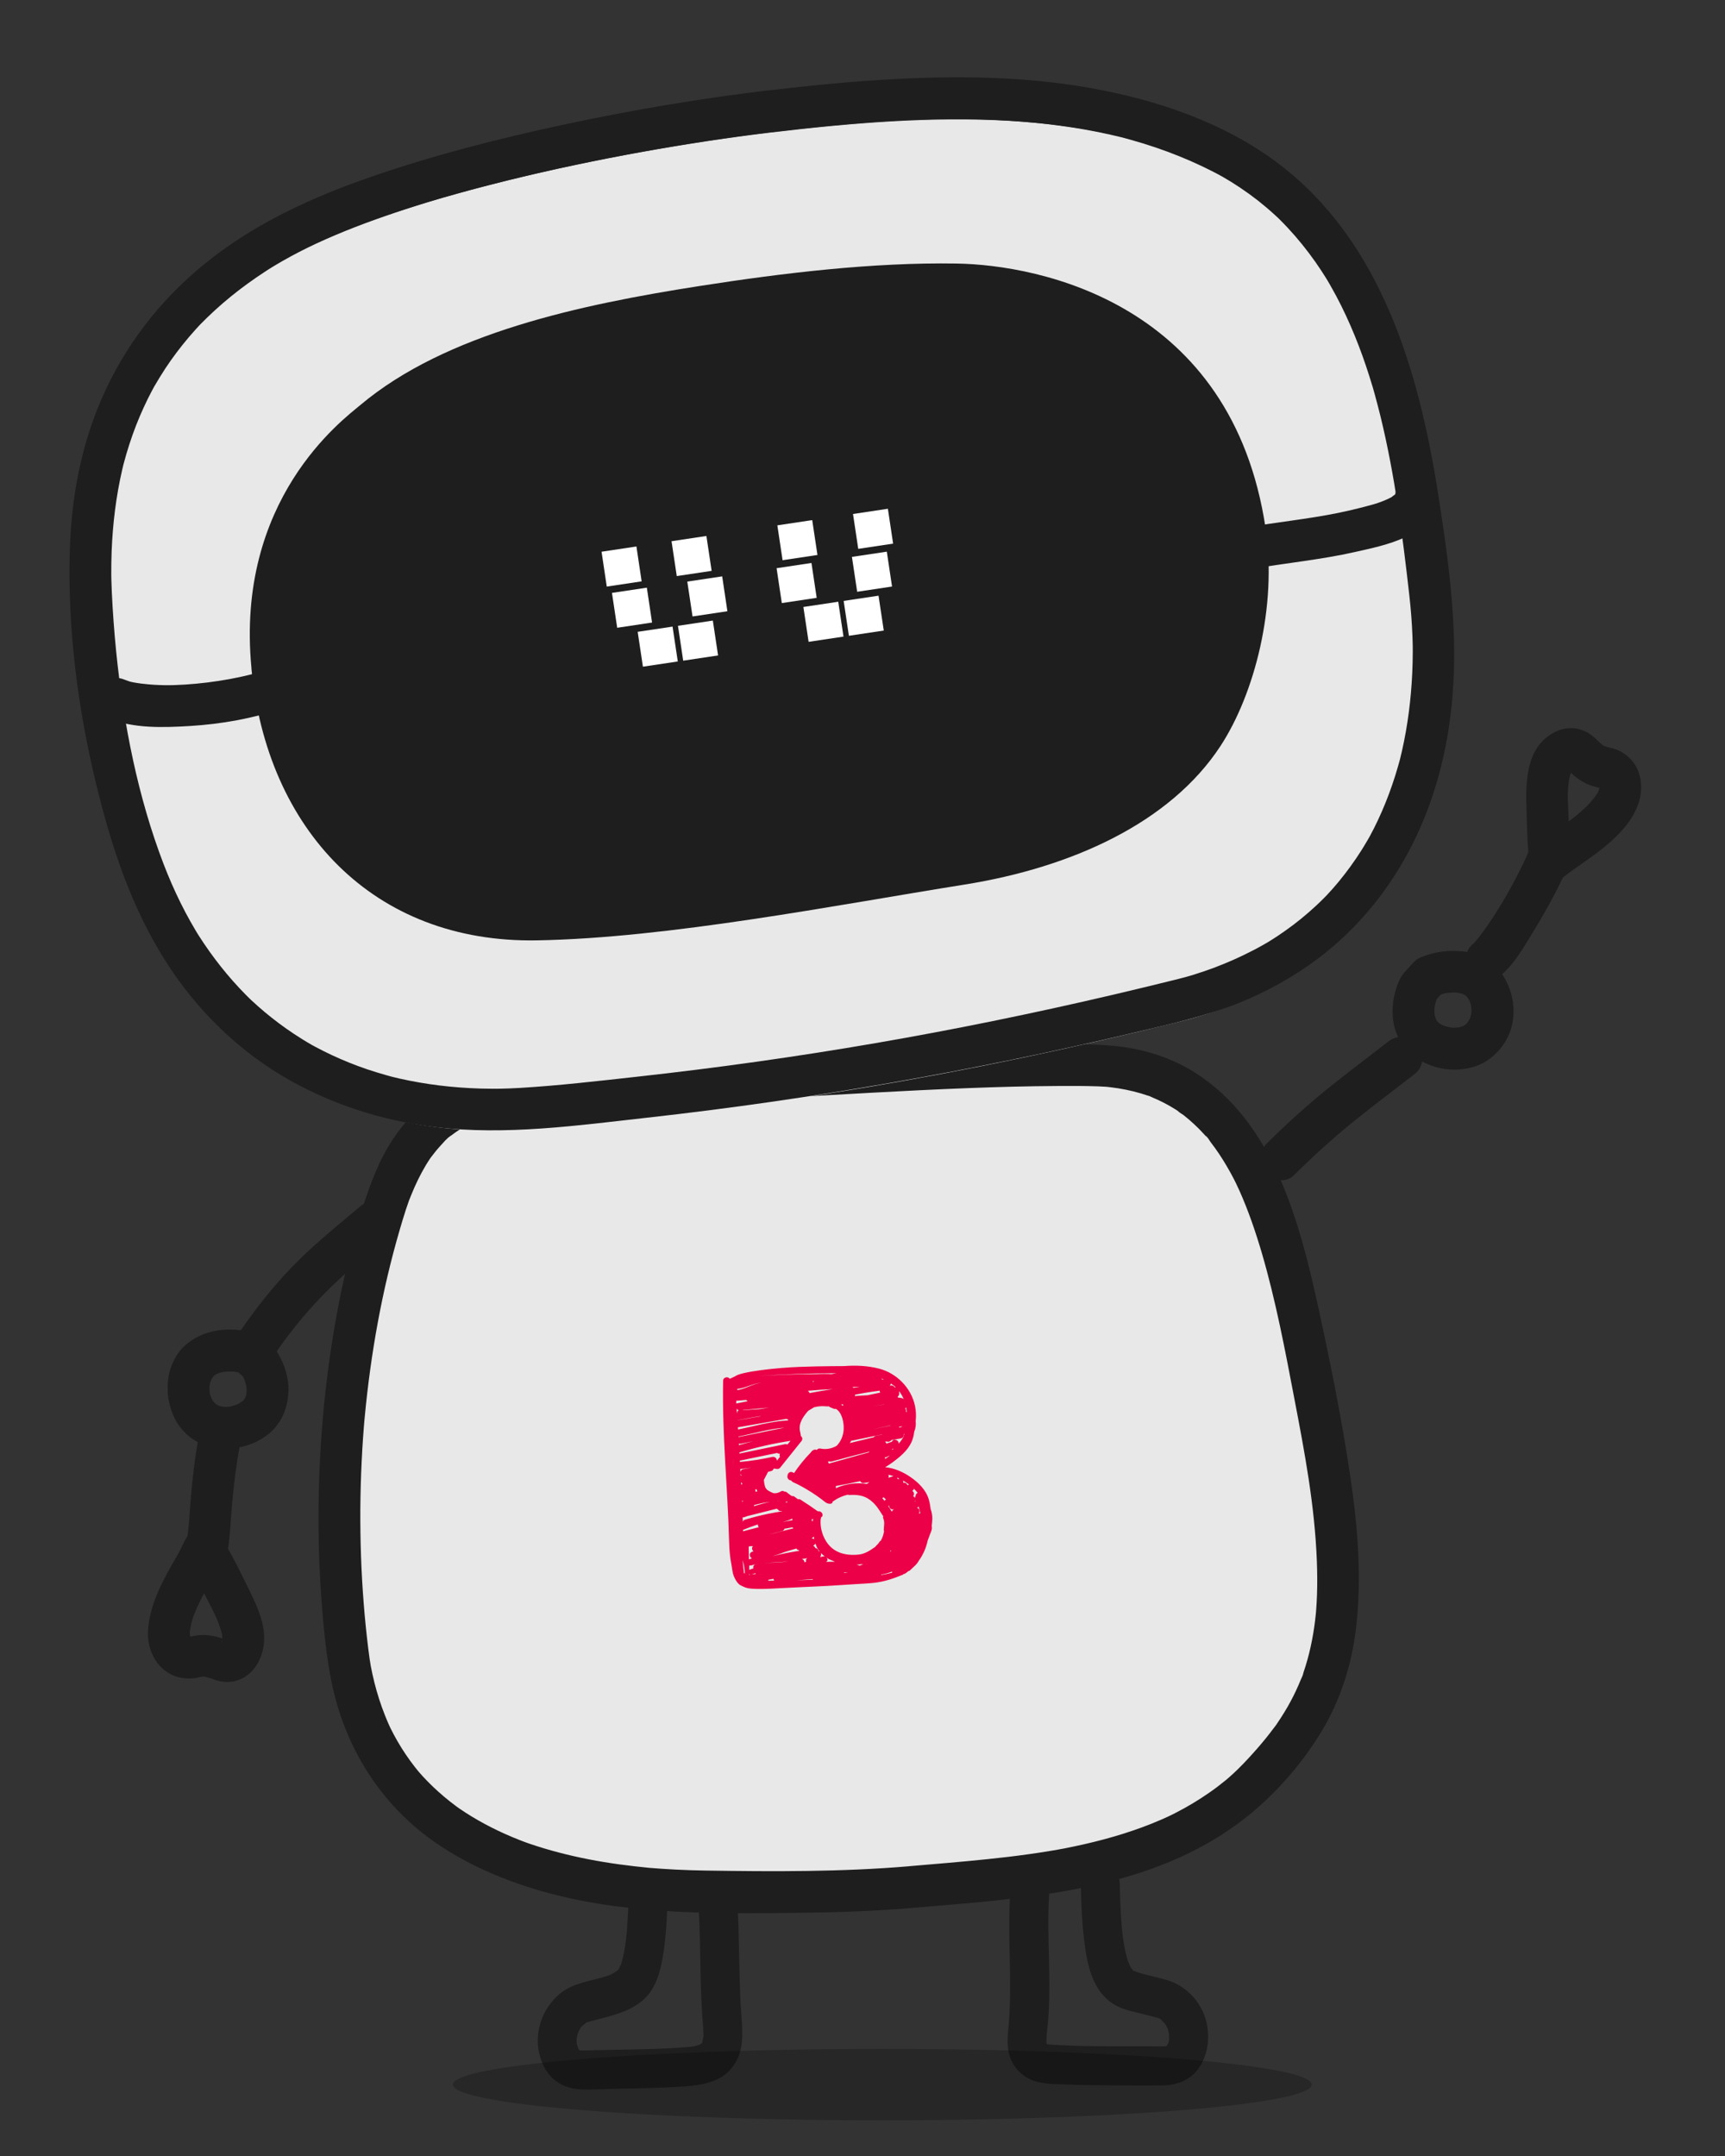 <svg width="88" height="110" viewBox="0 0 88 110" fill="none" xmlns="http://www.w3.org/2000/svg">
<rect x="0" y="0" width="88" height="110" fill="#333333" stroke="none"/>
<g id="Frame 1078">
<g id="Group 2">
<path id="Vector" d="M30.875 56.504C36.66 59.313 43.621 59.697 49.772 57.911C51.404 57.436 52.996 56.793 54.484 55.971C54.957 55.71 55.111 55.06 54.842 54.603C54.573 54.146 53.949 53.981 53.474 54.245C52.863 54.582 52.237 54.89 51.594 55.162C51.78 55.083 51.485 55.206 51.474 55.209C51.398 55.24 51.323 55.269 51.247 55.297C51.08 55.363 50.913 55.425 50.743 55.488C50.404 55.613 50.059 55.728 49.715 55.835C49.01 56.054 48.297 56.242 47.574 56.399C47.224 56.475 46.874 56.543 46.521 56.605C46.336 56.637 46.151 56.668 45.963 56.697C45.895 56.707 45.827 56.718 45.759 56.728C45.691 56.739 45.623 56.746 45.555 56.757C45.649 56.744 45.636 56.746 45.514 56.762C43.992 56.945 42.462 57.018 40.929 56.953C40.159 56.921 39.391 56.856 38.626 56.757C38.671 56.762 38.788 56.78 38.579 56.752C38.475 56.736 38.37 56.723 38.269 56.705C38.096 56.678 37.924 56.65 37.752 56.618C37.357 56.55 36.963 56.472 36.572 56.383C35.741 56.198 34.921 55.968 34.117 55.694C33.24 55.394 32.673 55.162 31.88 54.775C31.394 54.54 30.799 54.642 30.512 55.133C30.256 55.572 30.384 56.263 30.869 56.501L30.875 56.504Z" fill="#1E1E1E"/>
<g id="Group 45">
<path id="Vector_2" d="M46.629 96.101C43.073 96.406 39.534 96.362 36.328 96.319C28.746 96.219 19.236 94.285 17.951 84.131C17.039 76.928 17.573 68.722 19.773 61.62C21.388 56.406 24.058 55.327 29.124 55.224C38.947 55.023 48.384 54.046 55.907 54.175C64.416 54.321 65.713 62.885 67.543 72.384C69.517 82.642 68.26 86.496 64.478 90.468C60.006 95.165 52.843 95.57 46.629 96.101Z" fill="#E8E8E8"/>
<path id="Vector_3" d="M32.085 96.466C32.066 97.136 32.032 97.804 31.985 98.475C31.973 98.651 32.011 98.242 31.982 98.512C31.977 98.567 31.971 98.62 31.966 98.675C31.953 98.788 31.94 98.901 31.927 99.017C31.9 99.222 31.87 99.424 31.83 99.628C31.801 99.781 31.766 99.934 31.723 100.085C31.708 100.143 31.689 100.199 31.671 100.254C31.601 100.483 31.773 100.038 31.678 100.233C31.635 100.321 31.587 100.41 31.544 100.498C31.463 100.667 31.7 100.321 31.601 100.42C31.568 100.453 31.536 100.493 31.506 100.529C31.338 100.733 31.727 100.383 31.529 100.515C31.468 100.554 31.407 100.596 31.347 100.636C31.286 100.675 31.224 100.704 31.163 100.741C31.135 100.758 31.105 100.77 31.079 100.789C30.973 100.862 31.326 100.699 31.21 100.728C31.163 100.741 31.12 100.764 31.074 100.779C30.241 101.072 29.279 101.132 28.574 101.711C27.472 102.618 27.099 104.201 27.77 105.476C28.169 106.234 28.886 106.587 29.718 106.606C30.257 106.617 30.801 106.584 31.342 106.571C32.48 106.55 33.625 106.535 34.761 106.459C35.428 106.414 36.107 106.351 36.703 106.028C37.376 105.665 37.765 104.97 37.842 104.224C37.914 103.528 37.808 102.829 37.776 102.136C37.746 101.507 37.73 100.878 37.716 100.249C37.686 98.983 37.681 97.707 37.57 96.445C37.525 95.927 37.081 95.446 36.53 95.498C36.012 95.546 35.533 95.983 35.583 96.538C35.769 98.623 35.684 100.72 35.821 102.807C35.837 103.031 35.86 103.253 35.873 103.477C35.879 103.604 35.891 103.855 35.889 103.918C35.892 103.881 35.791 104.293 35.859 104.128C35.838 104.181 35.805 104.251 35.77 104.3C35.866 104.17 35.742 104.314 35.732 104.314L35.782 104.265C35.69 104.316 35.675 104.328 35.736 104.301C35.847 104.27 35.662 104.328 35.639 104.337C35.58 104.358 35.518 104.374 35.456 104.39C35.298 104.434 35.596 104.373 35.433 104.399C35.269 104.425 35.121 104.437 34.965 104.45C33.923 104.538 32.873 104.55 31.826 104.573C31.312 104.584 30.797 104.592 30.283 104.603C30.064 104.608 29.845 104.621 29.625 104.618C29.389 104.614 29.549 104.606 29.58 104.613C29.372 104.57 29.524 104.586 29.573 104.621C29.675 104.689 29.491 104.502 29.559 104.606C29.621 104.7 29.494 104.494 29.482 104.476C29.567 104.618 29.497 104.517 29.482 104.471C29.464 104.412 29.449 104.326 29.42 104.27C29.363 104.157 29.411 104.411 29.424 104.285C29.429 104.233 29.418 104.171 29.413 104.119C29.412 104.087 29.416 103.907 29.41 104.04C29.403 104.174 29.418 103.995 29.424 103.964C29.439 103.895 29.457 103.826 29.472 103.758C29.509 103.586 29.427 103.804 29.484 103.721C29.513 103.675 29.534 103.619 29.557 103.568C29.569 103.541 29.659 103.388 29.593 103.493C29.527 103.598 29.625 103.45 29.645 103.428C29.692 103.376 29.739 103.324 29.787 103.275C29.652 103.417 29.873 103.221 29.926 103.185C30.093 103.062 29.738 103.236 29.968 103.17C31.002 102.873 32.269 102.689 33.02 101.828C33.447 101.34 33.65 100.698 33.769 100.073C34.003 98.865 34.036 97.609 34.07 96.381C34.085 95.86 33.537 95.387 33.03 95.434C32.46 95.487 32.098 95.917 32.083 96.474L32.085 96.466Z" fill="#1E1E1E"/>
<path id="Vector_4" d="M55.134 96.057C55.156 97.178 55.201 98.305 55.365 99.414C55.457 100.056 55.606 100.726 55.923 101.301C56.212 101.824 56.647 102.232 57.203 102.451C57.544 102.585 57.913 102.661 58.268 102.749C58.445 102.792 58.624 102.836 58.8 102.883C58.875 102.903 58.951 102.924 59.026 102.946C59.054 102.955 59.085 102.969 59.114 102.975C59.264 103.005 59.042 102.936 59.039 102.936C59.092 102.922 59.278 103.081 59.324 103.116C59.163 102.989 59.39 103.207 59.428 103.247C59.461 103.285 59.515 103.396 59.428 103.247C59.45 103.284 59.475 103.319 59.493 103.356C59.517 103.404 59.539 103.462 59.57 103.507C59.627 103.589 59.542 103.373 59.582 103.544C59.607 103.654 59.636 103.762 59.656 103.875C59.618 103.657 59.644 103.956 59.644 104.029C59.645 104.084 59.606 104.208 59.655 104.013C59.641 104.068 59.631 104.122 59.614 104.177C59.597 104.231 59.58 104.286 59.558 104.335C59.616 104.2 59.558 104.314 59.517 104.381L59.493 104.419C59.549 104.355 59.552 104.347 59.504 104.396C59.418 104.401 59.514 104.391 59.562 104.379C59.659 104.356 59.496 104.398 59.493 104.398C59.625 104.362 59.493 104.403 59.449 104.405C59.216 104.412 58.984 104.405 58.752 104.404C58.25 104.404 57.749 104.404 57.25 104.403C56.252 104.403 55.252 104.404 54.255 104.352C54.034 104.34 53.809 104.332 53.588 104.315C53.528 104.311 53.463 104.307 53.403 104.297C53.624 104.335 53.416 104.3 53.403 104.287C53.36 104.233 53.297 104.232 53.395 104.287C53.29 104.224 53.339 104.233 53.4 104.308C53.481 104.409 53.393 104.19 53.405 104.321C53.419 104.467 53.412 104.245 53.391 104.245L53.382 104.203C53.389 104.31 53.392 104.328 53.388 104.252C53.39 104.192 53.384 104.132 53.385 104.072C53.39 103.814 53.425 103.559 53.45 103.303C53.667 101.074 53.375 98.82 53.526 96.588C53.561 96.067 53.081 95.557 52.559 95.567C51.999 95.578 51.573 95.979 51.538 96.535C51.391 98.691 51.625 100.854 51.481 103.01C51.443 103.573 51.344 104.119 51.452 104.681C51.592 105.411 52.148 106.008 52.866 106.203C53.405 106.348 53.998 106.335 54.552 106.357C55.105 106.38 55.624 106.386 56.16 106.39C57.204 106.397 58.248 106.41 59.294 106.399C60.111 106.389 60.837 106.087 61.26 105.352C61.605 104.75 61.696 104.076 61.592 103.397C61.421 102.269 60.571 101.311 59.477 101.008C59.076 100.895 58.665 100.806 58.261 100.698C58.108 100.657 57.943 100.575 57.789 100.552C57.8 100.553 58.026 100.697 57.864 100.575C57.831 100.548 57.788 100.516 57.752 100.496C57.847 100.549 57.938 100.676 57.806 100.532C57.773 100.494 57.74 100.454 57.707 100.419C57.6 100.317 57.832 100.624 57.782 100.526C57.77 100.499 57.747 100.475 57.732 100.449C57.7 100.393 57.664 100.337 57.635 100.279C57.605 100.221 57.587 100.132 57.546 100.083C57.551 100.089 57.633 100.336 57.59 100.194C57.576 100.147 57.559 100.102 57.541 100.055C57.486 99.886 57.444 99.715 57.406 99.542C57.362 99.332 57.326 99.122 57.295 98.909C57.278 98.781 57.263 98.652 57.246 98.524C57.271 98.739 57.252 98.584 57.248 98.54C57.24 98.451 57.232 98.364 57.224 98.275C57.165 97.558 57.139 96.837 57.125 96.118C57.115 95.598 56.711 95.086 56.157 95.097C55.637 95.106 55.125 95.508 55.136 96.064L55.134 96.057Z" fill="#1E1E1E"/>
<path id="Vector_5" d="M46.364 95.218C42.915 95.51 39.451 95.489 35.993 95.437C35.486 95.429 34.978 95.413 34.472 95.388C34.226 95.376 33.98 95.361 33.736 95.344C33.612 95.336 33.489 95.326 33.366 95.316C33.316 95.314 33.266 95.308 33.216 95.305C32.901 95.281 33.324 95.316 33.13 95.299C32.093 95.198 31.059 95.064 30.033 94.863C29.007 94.663 28.002 94.404 27.019 94.069C26.902 94.027 26.785 93.985 26.668 93.944C26.955 94.048 26.583 93.911 26.511 93.881C26.258 93.783 26.007 93.677 25.759 93.566C25.289 93.355 24.829 93.123 24.383 92.867C24.171 92.746 23.964 92.62 23.759 92.488C23.657 92.422 23.557 92.354 23.454 92.285C23.244 92.144 23.644 92.425 23.438 92.276C23.378 92.231 23.319 92.19 23.262 92.148C22.851 91.843 22.459 91.514 22.089 91.16C21.912 90.991 21.741 90.816 21.573 90.635C21.491 90.545 21.408 90.452 21.328 90.359C21.499 90.555 21.378 90.42 21.336 90.367C21.281 90.299 21.225 90.231 21.172 90.163C20.844 89.744 20.544 89.301 20.277 88.838C20.146 88.611 20.023 88.379 19.907 88.144C19.82 87.97 19.907 88.147 19.922 88.177C19.889 88.103 19.855 88.031 19.823 87.957C19.755 87.809 19.694 87.657 19.634 87.506C19.418 86.965 19.243 86.408 19.099 85.842C19.025 85.55 18.964 85.255 18.906 84.96C18.872 84.779 18.947 85.22 18.902 84.921C18.887 84.828 18.872 84.734 18.857 84.644C18.831 84.462 18.806 84.283 18.785 84.101C18.692 83.342 18.614 82.58 18.555 81.817C18.428 80.215 18.374 78.605 18.382 77C18.389 76.184 18.41 75.368 18.451 74.55C18.469 74.16 18.492 73.769 18.519 73.381C18.533 73.187 18.548 72.99 18.562 72.796C18.563 72.809 18.592 72.427 18.577 72.613C18.587 72.495 18.597 72.379 18.61 72.261C18.915 69.045 19.486 65.845 20.392 62.742C20.493 62.398 20.595 62.053 20.707 61.711C20.762 61.546 20.817 61.384 20.875 61.222C20.861 61.259 20.8 61.414 20.875 61.227C20.913 61.131 20.95 61.035 20.99 60.94C21.198 60.428 21.439 59.928 21.723 59.452C21.786 59.347 21.851 59.242 21.92 59.14C21.951 59.091 22.099 58.888 21.927 59.126C21.954 59.088 21.981 59.051 22.011 59.013C22.161 58.812 22.321 58.617 22.491 58.433C22.63 58.283 22.788 58.085 22.963 57.975C22.691 58.147 22.983 57.961 23.054 57.908C23.155 57.83 23.261 57.754 23.368 57.684C23.545 57.566 23.728 57.456 23.919 57.358C23.973 57.329 24.034 57.29 24.093 57.271C24.078 57.277 23.853 57.379 24.019 57.309C24.14 57.256 24.26 57.203 24.383 57.156C24.832 56.98 25.299 56.852 25.773 56.751C25.832 56.738 25.892 56.73 25.952 56.714C26.109 56.675 25.677 56.758 25.923 56.718C26.048 56.699 26.172 56.677 26.297 56.658C26.582 56.619 26.871 56.585 27.16 56.561C27.761 56.506 28.366 56.481 28.969 56.468C32.486 56.39 36.002 56.223 39.516 56.03C42.814 55.847 46.113 55.643 49.416 55.515C50.919 55.457 52.425 55.416 53.93 55.408C54.623 55.404 55.32 55.401 56.014 55.426C56.153 55.432 56.295 55.441 56.434 55.448C56.489 55.45 56.641 55.472 56.394 55.444C56.476 55.454 56.554 55.461 56.636 55.47C56.909 55.501 57.178 55.544 57.447 55.599C57.716 55.654 57.957 55.714 58.208 55.788C58.325 55.822 58.439 55.858 58.553 55.898C58.593 55.911 58.657 55.924 58.689 55.946C58.462 55.797 58.641 55.93 58.726 55.965C59.163 56.144 59.584 56.359 59.982 56.612C60.039 56.649 60.096 56.688 60.152 56.724C60.314 56.829 60.096 56.696 60.096 56.683C60.097 56.724 60.323 56.85 60.366 56.884C60.562 57.037 60.749 57.198 60.93 57.368C61.097 57.522 61.256 57.684 61.407 57.85C61.454 57.9 61.498 57.953 61.545 58.003C61.678 58.151 61.509 57.952 61.504 57.953C61.569 57.96 61.717 58.214 61.764 58.278C62.068 58.671 62.343 59.087 62.593 59.517C62.718 59.728 62.836 59.945 62.948 60.161C63.005 60.274 63.06 60.386 63.115 60.496C62.979 60.22 63.191 60.662 63.22 60.729C63.684 61.763 64.05 62.839 64.371 63.927C65.083 66.363 65.555 68.863 66.03 71.356C66.549 74.063 67.071 76.796 67.179 79.66C67.2 80.229 67.206 80.799 67.186 81.367C67.176 81.618 67.165 81.87 67.145 82.119C67.142 82.169 67.136 82.216 67.133 82.266C67.114 82.523 67.161 82.016 67.134 82.268C67.119 82.41 67.105 82.549 67.088 82.691C66.978 83.582 66.792 84.464 66.502 85.314C66.47 85.407 66.403 85.76 66.466 85.426C66.449 85.518 66.391 85.617 66.356 85.705C66.279 85.897 66.194 86.087 66.106 86.276C65.934 86.64 65.745 86.994 65.536 87.335C65.434 87.502 65.329 87.669 65.219 87.831C65.187 87.88 65.153 87.928 65.119 87.977C65.023 88.12 65.168 87.909 65.173 87.899C65.117 88.001 65.033 88.093 64.964 88.188C64.711 88.529 64.441 88.861 64.161 89.182C63.831 89.561 63.49 89.932 63.13 90.284C63.013 90.399 62.893 90.509 62.77 90.619C62.697 90.686 62.624 90.749 62.549 90.813C62.581 90.785 62.692 90.694 62.534 90.824C62.257 91.049 61.977 91.266 61.683 91.467C61.129 91.854 60.549 92.2 59.949 92.505C59.893 92.534 59.834 92.563 59.778 92.591C59.758 92.603 59.468 92.737 59.681 92.641C59.535 92.707 59.389 92.774 59.24 92.839C58.915 92.98 58.584 93.113 58.25 93.235C56.971 93.706 55.646 94.044 54.306 94.306C54.226 94.323 54.143 94.337 54.06 94.351C54.299 94.306 53.972 94.366 53.949 94.372C53.786 94.401 53.62 94.429 53.456 94.455C53.111 94.511 52.763 94.564 52.415 94.611C51.738 94.706 51.059 94.784 50.378 94.855C49.043 94.994 47.705 95.101 46.367 95.216C45.812 95.262 45.296 95.741 45.35 96.332C45.402 96.889 45.87 97.4 46.467 97.349C52.074 96.87 58.264 96.554 63.003 93.149C64.768 91.88 66.299 90.188 67.425 88.326C68.383 86.74 68.954 84.933 69.174 83.096C69.476 80.552 69.273 77.987 68.904 75.461C68.474 72.53 67.885 69.601 67.253 66.706C66.301 62.349 64.974 57.275 60.966 54.726C60.053 54.144 59.004 53.749 57.946 53.529C56.626 53.256 55.268 53.276 53.925 53.278C50.737 53.289 47.55 53.448 44.367 53.621C40.832 53.812 37.295 54.03 33.758 54.179C31.976 54.255 30.195 54.288 28.413 54.348C27.207 54.389 26 54.503 24.824 54.783C22.681 55.293 20.958 56.576 19.829 58.464C19.135 59.625 18.702 60.926 18.323 62.217C17.859 63.802 17.482 65.414 17.184 67.037C16.572 70.37 16.268 73.766 16.249 77.154C16.239 78.799 16.301 80.443 16.435 82.083C16.56 83.593 16.713 85.115 17.092 86.587C17.689 88.893 18.889 91.022 20.6 92.685C22.218 94.256 24.226 95.323 26.339 96.074C31.041 97.746 36.206 97.648 41.125 97.588C42.909 97.567 44.691 97.497 46.469 97.349C47.024 97.302 47.54 96.823 47.486 96.232C47.434 95.673 46.966 95.167 46.369 95.215L46.364 95.218Z" fill="#1E1E1E"/>
<path id="Vector_6" d="M18.429 61.509C17.386 62.387 16.32 63.244 15.34 64.197C14.13 65.372 13.086 66.686 12.142 68.081C11.829 68.546 12.11 69.296 12.594 69.521C13.166 69.79 13.699 69.566 14.034 69.07C14.249 68.751 14.433 68.492 14.698 68.142C14.937 67.828 15.184 67.518 15.439 67.216C15.905 66.664 16.4 66.136 16.92 65.631C17.375 65.189 17.85 64.769 18.33 64.355C18.427 64.269 18.189 64.474 18.342 64.344C18.405 64.291 18.468 64.239 18.531 64.183C18.646 64.087 18.759 63.99 18.875 63.896C19.114 63.696 19.353 63.497 19.592 63.297C20.017 62.941 20.268 62.33 19.907 61.822C19.605 61.399 18.89 61.124 18.432 61.507L18.429 61.509Z" fill="#1E1E1E"/>
<path id="Vector_7" d="M12.926 68.013C11.746 67.653 10.34 67.815 9.413 68.671C8.967 69.082 8.668 69.721 8.586 70.318C8.487 71.057 8.598 71.747 8.934 72.411C9.214 72.962 9.722 73.44 10.298 73.672C10.99 73.951 11.705 73.972 12.428 73.792C13.023 73.644 13.639 73.307 14.038 72.833C14.489 72.3 14.691 71.66 14.714 70.969C14.736 70.278 14.505 69.576 14.152 69.009C13.971 68.72 13.66 68.494 13.409 68.268C12.997 67.892 12.27 67.895 11.901 68.338C11.533 68.781 11.53 69.443 11.972 69.846C12.152 70.01 12.332 70.174 12.512 70.338L12.335 70.129C12.386 70.213 12.432 70.297 12.478 70.386L12.359 70.136C12.469 70.366 12.548 70.605 12.597 70.854L12.544 70.572C12.58 70.782 12.593 70.99 12.574 71.2L12.6 70.914C12.583 71.074 12.549 71.227 12.496 71.379L12.591 71.118C12.54 71.254 12.475 71.38 12.397 71.499L12.554 71.274C12.468 71.396 12.368 71.502 12.258 71.597L12.466 71.419C12.33 71.53 12.18 71.618 12.022 71.696L12.272 71.578C12.065 71.674 11.852 71.746 11.629 71.791L11.911 71.738C11.707 71.776 11.501 71.789 11.294 71.775L11.58 71.801C11.393 71.783 11.211 71.747 11.036 71.682L11.296 71.777C11.166 71.726 11.043 71.661 10.927 71.583L11.151 71.74C11.032 71.656 10.928 71.559 10.832 71.451L11.009 71.66C10.895 71.527 10.802 71.382 10.724 71.224L10.843 71.475C10.762 71.301 10.704 71.12 10.669 70.934L10.721 71.216C10.686 71.011 10.676 70.805 10.692 70.598L10.666 70.884C10.686 70.692 10.727 70.508 10.792 70.327L10.697 70.587C10.76 70.425 10.839 70.27 10.94 70.126L10.783 70.351C10.851 70.256 10.931 70.174 11.017 70.097L10.808 70.274C10.921 70.18 11.04 70.103 11.171 70.037L10.92 70.156C11.112 70.066 11.31 70.005 11.52 69.966L11.238 70.019C11.5 69.975 11.763 69.965 12.028 69.984L11.742 69.958C11.986 69.981 12.226 70.025 12.462 70.097C12.998 70.26 13.641 69.83 13.739 69.293C13.847 68.689 13.505 68.19 12.934 68.016L12.926 68.013Z" fill="#1E1E1E"/>
<path id="Vector_8" d="M10.226 72.867C9.995 73.966 9.856 75.075 9.754 76.191C9.671 77.086 9.651 78.014 9.484 78.898L11.591 79.084C11.588 78.907 11.598 78.791 11.537 78.601C11.298 77.841 10.254 77.547 9.706 78.179C9.431 78.495 9.275 78.963 9.062 79.325C8.368 80.521 7.63 81.799 7.55 83.212C7.509 83.909 7.773 84.676 8.307 85.145C8.623 85.423 9.01 85.59 9.43 85.628C9.69 85.65 9.924 85.639 10.18 85.572C10.435 85.505 10.056 85.557 10.213 85.56C10.281 85.562 10.441 85.51 10.5 85.547L10.364 85.537C10.411 85.543 10.459 85.554 10.504 85.562C10.549 85.573 10.591 85.584 10.636 85.595C10.755 85.629 10.872 85.676 10.992 85.715C11.326 85.822 11.683 85.852 12.026 85.76C12.929 85.514 13.426 84.615 13.473 83.732C13.521 82.849 13.136 81.984 12.754 81.207C12.373 80.43 11.99 79.625 11.55 78.877C11.266 78.396 10.53 78.237 10.074 78.562C9.586 78.909 9.455 79.524 9.759 80.038C10.063 80.551 10.325 81.122 10.604 81.666C10.716 81.885 10.833 82.105 10.943 82.327C10.845 82.133 11.007 82.473 11.028 82.516C11.086 82.652 11.14 82.788 11.188 82.924C11.23 83.045 11.27 83.166 11.302 83.29C11.311 83.324 11.359 83.515 11.326 83.375C11.294 83.236 11.331 83.419 11.335 83.456C11.344 83.526 11.342 83.599 11.348 83.67C11.357 83.753 11.303 83.826 11.357 83.63C11.343 83.675 11.331 83.741 11.325 83.786C11.347 83.636 11.418 83.7 11.319 83.778C11.221 83.856 11.401 83.625 11.339 83.748C11.305 83.815 11.181 83.842 11.309 83.789C11.509 83.709 11.158 83.856 11.383 83.741C11.607 83.626 11.238 83.764 11.499 83.704C11.726 83.652 11.4 83.672 11.632 83.698C11.823 83.718 11.69 83.706 11.647 83.69C11.567 83.662 11.485 83.642 11.403 83.615C10.941 83.459 10.469 83.363 9.979 83.449C9.854 83.47 9.73 83.502 9.606 83.521C9.642 83.514 9.821 83.495 9.629 83.512C9.561 83.515 9.429 83.49 9.684 83.523C9.611 83.513 9.524 83.452 9.743 83.556C9.599 83.49 9.806 83.567 9.795 83.609C9.797 83.596 9.679 83.531 9.697 83.522C9.72 83.508 9.841 83.748 9.749 83.575C9.727 83.534 9.605 83.396 9.713 83.524C9.802 83.632 9.727 83.555 9.712 83.493C9.699 83.451 9.689 83.405 9.674 83.364C9.626 83.238 9.676 83.581 9.691 83.449C9.695 83.41 9.682 83.363 9.683 83.321C9.681 83.277 9.686 83.232 9.684 83.188C9.677 83.042 9.644 83.381 9.681 83.235C9.712 83.116 9.722 82.988 9.75 82.869C9.776 82.758 9.808 82.647 9.844 82.535C9.863 82.479 9.884 82.423 9.899 82.368C9.836 82.567 9.881 82.418 9.9 82.376C10.003 82.123 10.114 81.874 10.236 81.628C10.47 81.16 10.734 80.708 10.998 80.254C11.087 80.098 11.179 79.945 11.261 79.784C11.292 79.723 11.323 79.659 11.351 79.595C11.363 79.565 11.377 79.533 11.386 79.504C11.43 79.377 11.53 79.39 11.292 79.616L10.835 79.912L10.846 79.911C10.494 79.833 10.146 79.758 9.795 79.683L9.467 79.001C9.467 79.001 9.469 79.027 9.469 79.04C9.465 79.061 9.471 79.084 9.47 79.105C9.466 79.129 9.467 79.157 9.468 79.181C9.495 80.374 11.349 80.557 11.576 79.367C11.743 78.484 11.763 77.555 11.846 76.66C11.951 75.544 12.087 74.432 12.318 73.337C12.434 72.79 12.086 72.164 11.514 72.06C10.941 71.956 10.361 72.281 10.236 72.864L10.226 72.867Z" fill="#1E1E1E"/>
<path id="Vector_9" d="M65.998 59.971C66.974 59.004 67.987 58.081 69.054 57.217C70.122 56.353 71.145 55.595 72.187 54.781C72.627 54.435 72.712 53.701 72.333 53.279C71.954 52.856 71.302 52.767 70.831 53.133C69.789 53.947 68.726 54.738 67.698 55.569C66.67 56.401 65.618 57.355 64.642 58.323C64.247 58.715 64.087 59.368 64.496 59.825C64.854 60.222 65.574 60.392 65.998 59.971Z" fill="#1E1E1E"/>
<path id="Vector_10" d="M73.22 50.841C73.449 50.746 73.681 50.681 73.924 50.635L73.642 50.688C73.904 50.644 74.167 50.627 74.432 50.648L74.146 50.622C74.356 50.641 74.562 50.684 74.761 50.755L74.501 50.66C74.636 50.714 74.765 50.779 74.884 50.862L74.659 50.705C74.754 50.774 74.839 50.851 74.916 50.937L74.739 50.728C74.852 50.861 74.945 51.006 75.023 51.164L74.904 50.913C74.986 51.087 75.044 51.268 75.081 51.457L75.029 51.174C75.065 51.379 75.074 51.585 75.058 51.792L75.084 51.506C75.064 51.698 75.025 51.88 74.961 52.061L75.056 51.8C74.993 51.965 74.914 52.115 74.813 52.261L74.97 52.037C74.884 52.153 74.79 52.257 74.679 52.354L74.888 52.177C74.779 52.265 74.663 52.341 74.538 52.405L74.788 52.286C74.617 52.367 74.442 52.422 74.258 52.454L74.54 52.402C74.335 52.435 74.129 52.44 73.922 52.423L74.208 52.449C73.982 52.425 73.76 52.373 73.547 52.297L73.808 52.392C73.643 52.329 73.485 52.255 73.34 52.158L73.564 52.314C73.442 52.229 73.336 52.132 73.239 52.021L73.416 52.23C73.325 52.119 73.249 52 73.188 51.869L73.306 52.12C73.239 51.974 73.193 51.825 73.16 51.667L73.212 51.949C73.174 51.742 73.166 51.533 73.183 51.321L73.157 51.607C73.182 51.352 73.238 51.109 73.326 50.87L73.231 51.13C73.266 51.04 73.306 50.949 73.349 50.861L73.193 51.085C73.357 50.905 73.521 50.725 73.685 50.544C74.06 50.132 74.058 49.406 73.614 49.037C73.171 48.668 72.51 48.665 72.107 49.108C71.945 49.285 71.776 49.46 71.62 49.643C71.387 49.912 71.266 50.292 71.169 50.631C71.082 50.938 71.047 51.266 71.041 51.586C71.03 52.172 71.203 52.814 71.547 53.295C71.967 53.884 72.558 54.235 73.242 54.439C73.855 54.622 74.542 54.616 75.156 54.438C75.857 54.233 76.417 53.754 76.794 53.138C77.514 51.952 77.268 50.367 76.363 49.361C75.933 48.879 75.259 48.602 74.626 48.54C73.928 48.474 73.22 48.543 72.566 48.812C72.305 48.918 72.087 49.075 71.953 49.332C71.831 49.567 71.789 49.907 71.884 50.158C72.075 50.667 72.677 51.067 73.231 50.84L73.22 50.841Z" fill="#1E1E1E"/>
<path id="Vector_11" d="M75.183 48.123C75.355 47.992 75.121 48.195 75.132 48.183C75.178 48.126 75.23 48.078 75.28 48.022C75.404 47.876 75.522 47.725 75.635 47.569C75.946 47.145 76.233 46.705 76.507 46.261C76.541 46.207 76.72 45.908 76.623 46.075C76.703 45.941 76.781 45.804 76.859 45.669C77.016 45.393 77.17 45.112 77.319 44.83C77.468 44.547 77.607 44.266 77.744 43.978C77.809 43.838 77.874 43.699 77.937 43.558C78.019 43.366 77.954 43.298 77.934 43.653L79.627 44.653C80.022 44.288 80.021 44.083 79.928 44.307C79.894 44.406 79.914 44.341 79.982 44.109C79.967 44.21 79.966 44.139 79.981 43.89L79.779 43.386L79.786 43.395L79.072 42.974C78.846 42.912 78.168 43.304 78.416 43.107C78.077 43.376 78.428 43.092 78.488 43.038C78.529 43.002 78.569 42.968 78.612 42.934C78.737 42.834 78.87 42.741 79 42.649C79.358 42.395 79.72 42.147 80.065 41.882C80.257 41.737 80.447 41.585 80.628 41.427C80.709 41.356 80.785 41.284 80.867 41.214C80.99 41.11 80.751 41.332 80.865 41.218C80.916 41.164 80.969 41.113 81.021 41.058C81.177 40.892 81.325 40.717 81.454 40.527C81.484 40.483 81.515 40.437 81.543 40.392C81.523 40.426 81.445 40.603 81.513 40.43C81.529 40.392 81.549 40.352 81.563 40.313C81.586 40.257 81.678 40.135 81.586 40.257C81.509 40.358 81.57 40.31 81.582 40.227C81.606 40.078 81.597 40.191 81.597 40.194C81.587 40.195 81.595 40.309 81.592 40.158C81.589 40.077 81.628 40.02 81.593 40.121C81.564 40.211 81.618 40.183 81.574 40.093C81.522 39.989 81.625 40.186 81.624 40.183C81.538 40.038 81.646 40.198 81.674 40.224C81.596 40.168 81.598 40.163 81.674 40.212C81.754 40.258 81.749 40.256 81.657 40.211C81.62 40.206 81.451 40.174 81.674 40.212C81.61 40.202 81.549 40.185 81.487 40.17C81.314 40.124 81.135 40.079 80.971 40.004C80.73 39.889 80.498 39.742 80.296 39.569C80.173 39.459 80.055 39.343 79.932 39.231C79.747 39.059 80.063 39.276 79.953 39.235C79.963 39.239 80.243 39.287 80.076 39.273L80.237 39.274C80.155 39.287 80.156 39.285 80.24 39.267C80.354 39.292 80.272 39.252 80.194 39.295C80.059 39.373 80.344 39.197 80.222 39.284C80.1 39.371 80.358 39.152 80.246 39.255C80.219 39.277 80.097 39.41 80.199 39.297C80.295 39.193 80.193 39.312 80.172 39.36C80.155 39.4 80.139 39.439 80.121 39.48C80.098 39.535 80.081 39.593 80.063 39.651C80.139 39.411 80.06 39.703 80.053 39.74C80.002 40.033 79.982 40.331 79.977 40.63C79.98 40.45 79.977 40.618 79.979 40.653C79.981 40.734 79.981 40.813 79.985 40.898C79.989 41.035 79.999 41.173 80.005 41.312C80.04 41.988 80.031 42.668 80.099 43.341C80.155 43.896 79.759 44.485 79.173 44.533C78.588 44.582 78.041 44.201 77.981 43.608C77.9 42.813 77.899 42.009 77.871 41.211C77.84 40.372 77.852 39.531 78.129 38.727C78.406 37.923 79.106 37.253 79.97 37.159C80.404 37.111 80.823 37.241 81.174 37.496C81.356 37.628 81.504 37.801 81.677 37.946C81.696 37.963 81.829 38.084 81.849 38.076C81.866 38.069 81.633 37.984 81.806 38.044C81.847 38.061 82.107 38.149 81.861 38.081C82.017 38.122 82.167 38.149 82.326 38.197C82.731 38.319 83.084 38.574 83.337 38.914C83.814 39.558 83.815 40.469 83.514 41.187C82.978 42.465 81.69 43.37 80.595 44.14C80.383 44.291 80.165 44.437 79.96 44.593C79.922 44.622 79.886 44.653 79.848 44.682C79.62 44.851 80.149 44.382 79.835 44.685C79.622 44.892 79.4 45.053 79.093 45.095C78.369 45.195 77.772 44.558 77.861 43.849C77.907 43.483 78.088 43.191 78.353 42.943C78.658 42.659 79.204 42.696 79.53 42.892C79.91 43.119 80.073 43.509 80.046 43.943C80.032 44.184 79.872 44.465 79.772 44.681C79.631 44.984 79.484 45.282 79.329 45.579C78.987 46.236 78.616 46.879 78.23 47.512C77.744 48.306 77.214 49.27 76.456 49.843C76.011 50.181 75.283 50.098 74.963 49.624C74.643 49.15 74.708 48.491 75.182 48.131L75.183 48.123Z" fill="#1E1E1E"/>
<path id="Vector_12" d="M47.529 77.169C47.516 77.112 47.497 77.055 47.476 77.001C47.458 76.837 47.432 76.674 47.386 76.519C47.242 76.016 46.859 75.642 46.438 75.353C46.059 75.094 45.617 74.9 45.16 74.859C45.284 74.783 45.408 74.701 45.527 74.615C45.894 74.344 46.286 74.025 46.486 73.605C46.57 73.429 46.616 73.241 46.638 73.049C46.709 72.879 46.734 72.689 46.712 72.502C46.742 72.242 46.732 71.976 46.675 71.715C46.478 70.801 45.732 70.052 44.833 69.825C44.261 69.679 43.646 69.653 43.055 69.699C42.841 69.698 42.626 69.701 42.41 69.703C41.874 69.707 41.341 69.719 40.806 69.739C39.632 69.778 37.789 69.987 37.512 70.214C37.504 70.214 37.254 70.338 37.246 70.341C37.238 70.342 37.23 70.342 37.222 70.343C37.143 70.216 36.894 70.256 36.89 70.447C36.837 73.322 37.12 75.8 37.196 78.671C37.219 79.491 37.312 79.743 37.375 80.202C37.395 80.355 37.555 80.758 37.767 80.876C37.786 80.883 37.987 80.997 38.135 81.026C38.642 81.131 39.797 81.019 40.958 80.973C42.098 80.927 43.218 80.852 44.355 80.778C44.943 80.74 45.415 80.603 45.964 80.378C46.015 80.358 46.073 80.352 46.089 80.31C46.132 80.323 46.261 80.234 46.333 80.162C46.367 80.156 46.4 80.143 46.432 80.111C46.615 79.927 46.752 79.845 46.875 79.625C47.093 79.319 47.247 78.972 47.324 78.603C47.352 78.531 47.38 78.462 47.403 78.39C47.46 78.215 47.577 78.031 47.529 77.859C47.555 77.612 47.584 77.412 47.526 77.171L47.529 77.169ZM39.5 80.639C39.401 80.643 39.301 80.648 39.2 80.653C39.199 80.637 39.198 80.621 39.192 80.606C39.203 80.606 39.215 80.6 39.226 80.594C39.303 80.58 39.384 80.566 39.462 80.552C39.463 80.585 39.478 80.616 39.497 80.641L39.5 80.639ZM46.625 75.954C46.694 76.021 46.757 76.094 46.815 76.169C46.792 76.178 46.772 76.192 46.752 76.212C46.727 76.239 46.713 76.279 46.71 76.318C46.698 76.334 46.691 76.356 46.687 76.377C46.685 76.398 46.681 76.419 46.679 76.44C46.679 76.437 46.679 76.435 46.679 76.429C46.661 76.391 46.623 76.356 46.58 76.337C46.663 76.252 46.625 76.121 46.539 76.065C46.554 76.051 46.569 76.04 46.584 76.026C46.609 76.004 46.621 75.977 46.627 75.948L46.625 75.954ZM45.846 73.659C45.848 73.583 45.813 73.509 45.735 73.476C45.679 73.452 45.606 73.442 45.556 73.484C45.55 73.487 45.548 73.49 45.543 73.495C45.518 73.515 45.501 73.541 45.489 73.566C45.463 73.572 45.437 73.578 45.429 73.581C45.381 73.599 45.332 73.615 45.285 73.633C45.265 73.639 45.242 73.648 45.221 73.654C45.209 73.615 45.184 73.582 45.151 73.56L45.226 73.541C45.296 73.577 45.379 73.56 45.439 73.508C45.454 73.497 45.469 73.483 45.482 73.469C45.632 73.441 45.785 73.416 45.935 73.393C46.032 73.378 46.109 73.312 46.107 73.207C46.107 73.2 46.104 73.192 46.101 73.181C46.118 73.17 46.139 73.159 46.157 73.147C46.119 73.189 46.106 73.231 46.11 73.272C46.036 73.412 45.945 73.542 45.843 73.661L45.846 73.659ZM45.558 73.936C45.558 73.936 45.538 73.958 45.531 73.969C45.523 73.956 45.512 73.946 45.501 73.936C45.529 73.927 45.56 73.918 45.591 73.908C45.581 73.917 45.571 73.928 45.558 73.936ZM46.682 76.565C46.686 76.581 46.691 76.594 46.697 76.606C46.684 76.607 46.674 76.605 46.661 76.605C46.67 76.592 46.675 76.579 46.682 76.565ZM43.26 76.26C43.26 76.26 43.297 76.276 43.3 76.276C43.701 76.255 44.058 76.278 44.391 76.534C44.687 76.76 44.829 77.002 45.026 77.314C45.032 77.325 45.062 77.36 45.068 77.37C45.046 77.407 45.03 77.395 45.053 77.446C45.148 77.677 45.092 77.834 45.083 78.08C45.083 78.08 45.106 78.116 45.103 78.118C45.056 78.34 45.038 78.414 44.933 78.607C44.928 78.615 44.882 78.638 44.877 78.649C44.807 78.773 44.731 78.821 44.639 78.929C44.366 79.117 44.128 79.283 43.79 79.317C43.1 79.383 42.491 79.21 42.128 78.613C41.933 78.287 41.834 77.897 41.865 77.517C41.88 77.488 41.886 77.456 41.882 77.42C42.065 77.32 41.91 77.063 41.724 77.111C41.434 76.902 41.137 76.702 40.836 76.512C40.792 76.485 40.748 76.482 40.709 76.494C40.653 76.453 40.593 76.411 40.536 76.366C40.493 76.332 40.44 76.326 40.391 76.331C40.307 76.267 40.218 76.209 40.136 76.139C40.101 76.11 40.056 76.099 40.014 76.101C39.963 76.064 39.894 76.054 39.823 76.099C39.717 76.167 39.592 76.194 39.472 76.186C39.347 76.142 39.231 76.08 39.123 76.004C39.096 75.969 39.068 75.931 39.042 75.89C38.997 75.764 38.977 75.621 38.969 75.504C39.041 75.367 39.111 75.231 39.183 75.094C39.24 75.078 39.297 75.065 39.353 75.05C39.413 75.034 39.45 74.985 39.468 74.927C39.517 74.93 39.567 74.932 39.618 74.946C39.676 74.959 39.751 74.939 39.79 74.893C40.156 74.437 40.519 73.984 40.884 73.527C40.963 73.43 40.927 73.322 40.854 73.267C40.849 73.174 40.822 73.081 40.804 72.985C40.737 72.609 40.979 72.266 41.228 71.982C41.245 71.966 41.515 71.815 41.53 71.798C41.833 71.729 41.959 71.742 42.189 71.754C42.215 71.758 42.244 71.76 42.275 71.75C42.275 71.75 42.278 71.75 42.281 71.75C42.294 71.765 42.311 71.78 42.332 71.79C42.396 71.818 42.463 71.844 42.527 71.872C42.564 71.888 42.606 71.889 42.645 71.882C42.967 72.073 43.057 72.6 43.039 72.935C43.022 73.244 42.898 73.548 42.683 73.765C42.434 73.91 42.133 73.968 41.851 73.906C41.779 73.891 41.71 73.92 41.669 73.977C41.61 73.951 41.539 73.949 41.481 73.991C41.458 74 41.435 74.016 41.415 74.038C41.393 74.066 41.371 74.093 41.348 74.12C41.037 74.44 40.755 74.788 40.506 75.16C40.484 75.146 40.463 75.131 40.438 75.119C40.3 75.052 40.172 75.168 40.177 75.291C40.141 75.402 40.233 75.534 40.356 75.528C40.373 75.553 40.389 75.576 40.416 75.596C40.495 75.647 40.59 75.679 40.67 75.72C40.839 75.806 41.005 75.897 41.167 75.995C41.492 76.188 41.806 76.404 42.101 76.641C42.243 76.754 42.486 76.756 42.466 76.621C42.724 76.439 42.955 76.329 43.26 76.257L43.26 76.26ZM46.858 76.86C46.895 76.971 46.926 77.084 46.947 77.198C46.942 77.204 46.937 77.209 46.932 77.217C46.914 77.216 46.896 77.219 46.875 77.22C46.946 77.117 46.899 76.957 46.786 76.931C46.801 76.918 46.813 76.907 46.828 76.895C46.841 76.885 46.848 76.871 46.855 76.858L46.858 76.86ZM43.233 70.775C43.233 70.775 43.259 70.774 43.272 70.773C43.259 70.774 43.246 70.775 43.231 70.778C43.231 70.778 43.231 70.778 43.231 70.775L43.233 70.775ZM45.875 72.834C45.872 72.821 45.866 72.808 45.861 72.795C45.907 72.785 45.959 72.78 46.006 72.773C46.009 72.781 46.017 72.785 46.022 72.793C45.973 72.806 45.924 72.819 45.875 72.834ZM37.669 73.293C37.718 73.283 37.767 73.273 37.816 73.263C37.941 73.236 38.065 73.21 38.189 73.18C38.422 73.128 38.652 73.072 38.885 73.022C39.257 72.94 39.63 72.873 40.008 72.839C40.008 72.839 40.008 72.839 40.01 72.839C39.969 72.849 39.928 72.859 39.889 72.868C39.741 72.899 39.596 72.929 39.449 72.957C38.861 73.076 38.273 73.197 37.686 73.316C37.68 73.317 37.678 73.322 37.673 73.322C37.672 73.312 37.672 73.299 37.671 73.288L37.669 73.293ZM37.54 71.927C37.54 71.927 37.539 71.922 37.539 71.917C37.539 71.917 37.544 71.917 37.544 71.919C37.542 71.925 37.54 71.933 37.538 71.938C37.537 71.933 37.537 71.93 37.537 71.925L37.54 71.927ZM38.321 71.922C38.191 71.928 38.05 71.948 37.917 71.951C37.912 71.947 37.904 71.944 37.898 71.939C38.346 71.897 38.794 71.856 39.239 71.814C39.062 71.843 38.888 71.87 38.712 71.899C38.581 71.905 38.451 71.913 38.321 71.922ZM44.471 71.75C44.678 71.714 44.886 71.68 45.093 71.653C45.096 71.652 45.099 71.657 45.104 71.657C44.891 71.683 44.681 71.714 44.471 71.75ZM44.878 70.952C44.879 70.97 44.88 70.988 44.883 71.006C44.889 71.024 44.897 71.037 44.908 71.05C44.691 71.096 44.474 71.141 44.256 71.187C44.04 71.197 43.823 71.21 43.605 71.228C43.614 71.207 43.621 71.183 43.625 71.157C44.042 71.072 44.459 71.005 44.88 70.952L44.878 70.952ZM38.073 71.427C38.09 71.455 38.114 71.477 38.149 71.489C37.955 71.526 37.761 71.564 37.569 71.605C37.564 71.605 37.561 71.608 37.556 71.61C37.559 71.561 37.562 71.508 37.565 71.458C37.581 71.463 37.596 71.465 37.615 71.464C37.768 71.451 37.919 71.439 38.073 71.427ZM37.684 71.949C37.657 71.969 37.629 71.994 37.617 72.026C37.608 72.05 37.602 72.076 37.6 72.102C37.6 72.102 37.595 72.103 37.592 72.103C37.589 72.022 37.585 71.944 37.578 71.863C37.599 71.904 37.637 71.936 37.684 71.949ZM38.731 72.258L38.752 72.257C38.778 72.256 38.807 72.255 38.833 72.254C38.431 72.325 38.027 72.396 37.625 72.464C37.622 72.465 37.62 72.465 37.617 72.465L37.617 72.46C37.987 72.387 38.361 72.32 38.731 72.258ZM37.642 72.822C38.466 72.679 39.29 72.533 40.115 72.39C40.142 72.412 40.179 72.423 40.216 72.427C40.212 72.443 40.204 72.456 40.2 72.472C39.592 72.503 38.997 72.63 38.405 72.768C38.154 72.826 37.903 72.883 37.65 72.934C37.648 72.897 37.646 72.861 37.644 72.824L37.642 72.822ZM37.691 73.651C37.723 73.662 37.754 73.668 37.793 73.661C38.008 73.617 38.223 73.573 38.438 73.529C38.19 73.593 37.942 73.66 37.695 73.734C37.693 73.705 37.692 73.679 37.691 73.651ZM42.997 71.649C43.003 71.667 43.014 71.684 43.026 71.7C43.01 71.706 42.995 71.712 42.982 71.72C42.96 71.697 42.936 71.678 42.911 71.658C42.94 71.656 42.968 71.65 42.997 71.646L42.997 71.649ZM41.895 74.293C41.895 74.293 41.9 74.287 41.9 74.282C41.907 74.282 41.915 74.281 41.921 74.284C41.91 74.284 41.903 74.287 41.892 74.29L41.895 74.293ZM45.426 72.724C45.426 72.724 45.426 72.732 45.426 72.735C45.124 72.799 44.818 72.86 44.515 72.924C44.818 72.855 45.12 72.788 45.423 72.724L45.426 72.724ZM43.543 70.81C43.527 70.79 43.508 70.775 43.481 70.766C43.609 70.76 43.737 70.754 43.865 70.748C43.756 70.769 43.649 70.787 43.541 70.81L43.543 70.81ZM42.48 70.876C42.086 70.933 41.691 71.001 41.298 71.077C41.288 71.036 41.26 70.995 41.214 70.964C41.211 70.964 41.209 70.961 41.206 70.959C41.63 70.918 42.055 70.89 42.48 70.876ZM37.717 74.102C38.57 73.845 39.442 73.647 40.322 73.512C40.322 73.512 40.322 73.514 40.324 73.517C40.273 73.579 40.22 73.639 40.168 73.702C40.134 73.685 40.091 73.674 40.042 73.684C39.268 73.843 38.494 74.002 37.723 74.161C37.722 74.141 37.721 74.12 37.72 74.099L37.717 74.102ZM39.645 74.129C39.68 74.161 39.731 74.177 39.79 74.161C39.761 74.218 39.764 74.278 39.792 74.326C39.738 74.394 39.686 74.459 39.632 74.527C39.632 74.42 39.538 74.304 39.401 74.334C38.865 74.45 38.325 74.536 37.779 74.587C37.766 74.588 37.758 74.594 37.748 74.597C37.747 74.571 37.746 74.544 37.745 74.521C38.379 74.389 39.013 74.26 39.647 74.129L39.645 74.129ZM45.462 79.134C45.441 79.145 45.423 79.154 45.403 79.165C45.415 79.139 45.429 79.112 45.441 79.088C45.444 79.103 45.451 79.121 45.462 79.134ZM43.866 79.88C43.81 79.865 43.757 79.846 43.701 79.828C43.816 79.825 43.928 79.815 44.042 79.794C43.983 79.82 43.924 79.852 43.868 79.88L43.866 79.88ZM40.188 76.641C40.165 76.643 40.139 76.652 40.116 76.655C40.108 76.656 40.097 76.656 40.09 76.654C40.084 76.644 40.081 76.633 40.075 76.623C40.099 76.622 40.125 76.621 40.145 76.609C40.158 76.619 40.175 76.629 40.188 76.641ZM37.779 75.191C37.791 75.23 37.813 75.255 37.843 75.274C37.824 75.275 37.803 75.276 37.785 75.277C37.784 75.248 37.782 75.22 37.781 75.188L37.779 75.191ZM41.539 78.531C41.509 78.509 41.472 78.495 41.428 78.497C41.42 78.497 41.409 78.498 41.402 78.498C41.439 78.465 41.477 78.429 41.517 78.396C41.524 78.44 41.532 78.487 41.539 78.531ZM39.896 77.659C40.051 77.612 40.268 77.573 40.418 77.472C40.414 77.504 40.421 77.532 40.432 77.561C40.254 77.592 40.075 77.622 39.898 77.656L39.896 77.659ZM41.483 77.509C41.483 77.509 41.484 77.514 41.484 77.517C41.47 77.556 41.454 77.599 41.44 77.639C41.433 77.603 41.418 77.569 41.394 77.544C41.416 77.528 41.442 77.511 41.464 77.494C41.472 77.499 41.478 77.504 41.486 77.509L41.483 77.509ZM38.242 75.329C38.242 75.329 38.242 75.319 38.242 75.313C38.242 75.319 38.242 75.324 38.242 75.329ZM38.522 75.995C38.545 75.989 38.571 75.985 38.594 75.979C38.604 76.015 38.619 76.054 38.633 76.09C38.6 76.099 38.569 76.106 38.535 76.115C38.547 76.075 38.542 76.034 38.522 75.995ZM37.876 77.061C37.876 77.061 37.874 77.061 37.871 77.061L37.871 77.056C37.871 77.056 37.874 77.055 37.876 77.055L37.876 77.061ZM38.462 76.848C38.467 76.829 38.468 76.811 38.468 76.79C38.736 76.712 39.01 76.657 39.288 76.626C39.009 76.686 38.733 76.759 38.462 76.848ZM38.256 75.279C38.256 75.279 38.261 75.268 38.263 75.263C38.263 75.268 38.258 75.273 38.256 75.279ZM37.848 76.573C37.872 76.582 37.899 76.589 37.93 76.585C37.933 76.585 37.938 76.585 37.94 76.585C37.912 76.596 37.881 76.606 37.85 76.618C37.85 76.602 37.849 76.589 37.848 76.573ZM37.974 77.406C38.022 77.386 38.069 77.371 38.117 77.353C38.621 77.227 39.125 77.102 39.629 76.973C39.645 76.994 39.667 77.011 39.694 77.02C39.722 77.071 39.774 77.108 39.849 77.096C39.862 77.096 39.875 77.093 39.888 77.089C39.888 77.097 39.888 77.102 39.889 77.11C39.668 77.144 39.45 77.183 39.233 77.227C39.233 77.227 39.23 77.227 39.228 77.227C39.228 77.227 39.225 77.228 39.222 77.228C38.811 77.312 38.405 77.415 38.003 77.536C37.941 77.554 37.907 77.598 37.893 77.645C37.89 77.57 37.886 77.491 37.883 77.416C37.909 77.42 37.94 77.421 37.974 77.406ZM37.907 78.055C38.156 77.952 38.41 77.859 38.665 77.774C38.66 77.826 38.675 77.88 38.709 77.921C38.44 77.986 38.174 78.056 37.908 78.128C37.907 78.105 37.906 78.079 37.905 78.055L37.907 78.055ZM39.897 78.116C39.966 78.1 40.001 78.051 40.014 77.998C40.151 77.971 40.286 77.949 40.423 77.924C40.44 77.947 40.462 77.964 40.491 77.973C40.065 78.079 39.638 78.186 39.212 78.3C39.439 78.234 39.669 78.169 39.899 78.113L39.897 78.116ZM41.758 79.142C41.747 79.062 41.689 78.992 41.594 78.988C41.576 78.926 41.535 78.884 41.481 78.865C41.499 78.852 41.517 78.84 41.537 78.826C41.568 78.804 41.587 78.777 41.599 78.748C41.645 78.897 41.712 79.035 41.809 79.156C41.795 79.149 41.779 79.144 41.761 79.142L41.758 79.142ZM39.718 76.582L39.666 76.595C39.666 76.595 39.663 76.593 39.66 76.59C39.679 76.59 39.694 76.581 39.71 76.578C39.71 76.578 39.715 76.577 39.718 76.58L39.718 76.582ZM39.413 76.599C39.413 76.599 39.431 76.593 39.438 76.588C39.443 76.587 39.449 76.587 39.451 76.59C39.438 76.59 39.425 76.596 39.413 76.597L39.413 76.599ZM37.831 75.636C37.84 75.667 37.857 75.695 37.879 75.72C37.85 75.721 37.827 75.73 37.81 75.744C37.808 75.71 37.806 75.673 37.805 75.639C37.813 75.639 37.823 75.639 37.831 75.638L37.831 75.636ZM41.98 79.412C41.931 79.425 41.885 79.437 41.835 79.445C41.882 79.39 41.902 79.303 41.878 79.236C41.941 79.299 42.006 79.356 42.08 79.412C42.05 79.403 42.019 79.4 41.983 79.412L41.98 79.412ZM37.893 74.964C37.826 74.977 37.785 75.042 37.775 75.11C37.772 75.055 37.77 74.998 37.767 74.943C37.777 74.943 37.783 74.948 37.793 74.947C37.975 74.931 38.157 74.907 38.339 74.883C38.191 74.91 38.044 74.936 37.896 74.963L37.893 74.964ZM39.704 79.301C39.912 79.239 39.906 79.219 40.115 79.157C40.216 79.126 40.316 79.098 40.417 79.067C40.466 79.051 40.517 79.036 40.566 79.023L40.628 79.005C40.654 79.053 40.697 79.09 40.758 79.093C40.758 79.103 40.767 79.113 40.772 79.123C40.238 79.208 39.924 79.27 39.4 79.399C39.503 79.368 39.603 79.335 39.706 79.304L39.704 79.301ZM42.139 79.689C42.139 79.689 42.137 79.689 42.134 79.689C42.239 79.64 42.23 79.565 42.174 79.481C42.304 79.574 42.457 79.609 42.594 79.686C42.439 79.675 42.278 79.683 42.139 79.689ZM38.19 78.902C38.514 78.834 38.581 78.998 38.908 78.939C38.683 78.986 38.713 78.807 38.488 78.854C38.33 78.887 38.339 79.065 38.437 79.151C38.414 79.158 38.391 79.167 38.367 79.173C38.19 79.228 38.229 79.459 38.365 79.51C38.311 79.526 38.256 79.541 38.205 79.56C38.203 79.34 38.198 79.121 38.193 78.901L38.19 78.902ZM41.179 79.504C41.106 79.56 41.105 79.589 41.126 79.653C41.116 79.666 41.109 79.68 41.105 79.696C41.094 79.696 41.087 79.697 41.076 79.697C41.058 79.698 41.045 79.704 41.029 79.707C41.049 79.628 40.99 79.581 40.909 79.54C41 79.528 41.088 79.514 41.179 79.501L41.179 79.504ZM45.601 77.363C45.601 77.363 45.604 77.363 45.606 77.363C45.606 77.363 45.606 77.363 45.604 77.363L45.601 77.363ZM42.274 74.678C42.274 74.678 42.273 74.657 42.272 74.649C42.263 74.618 42.246 74.595 42.227 74.578C42.258 74.571 42.287 74.567 42.318 74.561C42.35 74.572 42.384 74.579 42.425 74.566C43.06 74.393 43.698 74.227 44.336 74.064C44.336 74.074 44.337 74.085 44.34 74.095C43.651 74.289 42.962 74.481 42.276 74.675L42.274 74.678ZM44.672 73.261C44.623 73.272 44.595 73.296 44.576 73.329C44.168 73.429 43.759 73.529 43.351 73.626C43.378 73.588 43.405 73.548 43.426 73.505C43.437 73.505 43.445 73.507 43.455 73.504C43.973 73.396 44.49 73.291 45.008 73.183C45.008 73.186 45.008 73.188 45.009 73.191C44.897 73.214 44.783 73.235 44.672 73.259L44.672 73.261ZM38.22 79.883C38.22 79.883 38.246 79.877 38.256 79.871C38.28 79.872 38.303 79.874 38.329 79.867C39.049 79.664 39.504 79.776 40.24 79.647C39.586 79.793 39.203 79.67 38.549 79.815C38.438 79.841 38.408 79.937 38.436 80.019C38.379 80.038 38.32 80.056 38.263 80.077C38.245 80.083 38.233 80.094 38.22 80.103C38.219 80.029 38.221 79.956 38.22 79.883ZM45.557 77.041C45.524 77.066 45.505 77.099 45.496 77.133C45.47 77.085 45.442 77.036 45.411 76.99C45.377 76.94 45.344 76.889 45.31 76.836C45.315 76.836 45.318 76.835 45.323 76.835C45.336 76.829 45.349 76.826 45.361 76.82C45.356 76.928 45.447 77.036 45.59 77.006C45.595 77.005 45.602 77.005 45.608 77.002C45.59 77.016 45.575 77.03 45.557 77.041ZM45.213 76.493C45.169 76.51 45.142 76.54 45.122 76.575C45.084 76.525 45.047 76.474 45.006 76.427C45.034 76.415 45.065 76.406 45.093 76.394C45.116 76.442 45.16 76.48 45.21 76.493L45.213 76.493ZM42.638 75.931C42.647 75.894 42.645 75.855 42.633 75.819C43.053 75.742 43.472 75.659 43.889 75.567C43.912 75.628 43.967 75.675 44.053 75.664C44.154 75.651 44.255 75.636 44.356 75.621C44.311 75.651 44.265 75.68 44.219 75.711C43.685 75.629 43.129 75.704 42.638 75.931ZM46.284 72.297C46.284 72.297 46.284 72.297 46.284 72.3L46.284 72.297ZM37.384 74.517C37.458 75.826 37.524 77.135 37.56 78.445C37.579 79.205 37.999 79.512 37.995 80.272C37.977 80.266 37.977 80.273 37.956 80.274C37.775 78.587 37.488 76.582 37.381 74.514L37.384 74.517ZM38.206 80.305C38.227 80.319 38.252 80.334 38.281 80.335C38.257 80.336 38.231 80.343 38.208 80.344C38.207 80.331 38.206 80.317 38.206 80.302L38.206 80.305ZM38.356 80.324C38.415 80.302 38.474 80.284 38.536 80.263C38.539 80.278 38.548 80.294 38.554 80.306C38.478 80.313 38.4 80.319 38.325 80.328C38.335 80.327 38.345 80.327 38.358 80.323L38.356 80.324ZM43.076 80.218C43.103 80.222 43.205 80.228 43.268 80.238C43.198 80.241 43.125 80.244 43.054 80.248C43.062 80.24 43.069 80.229 43.076 80.218ZM46.216 72.023C46.227 71.978 46.22 71.929 46.197 71.883C46.191 71.873 46.183 71.863 46.177 71.853C46.197 71.841 46.215 71.825 46.227 71.806C46.242 71.889 46.253 71.972 46.262 72.053C46.249 72.04 46.232 72.031 46.216 72.023ZM46.144 71.53C46.144 71.53 46.143 71.512 46.145 71.501C46.148 71.512 46.151 71.522 46.154 71.532C46.152 71.532 46.146 71.533 46.144 71.53ZM46.014 71.335C45.946 71.32 45.877 71.31 45.809 71.303C45.806 71.29 45.802 71.274 45.794 71.262C45.794 71.262 45.791 71.259 45.788 71.257C45.865 71.214 45.894 71.111 45.864 71.028C45.869 71.015 45.871 71.002 45.873 70.986C45.967 71.11 46.044 71.242 46.106 71.388C46.084 71.363 46.057 71.344 46.014 71.335ZM45.639 70.788C45.601 70.706 45.513 70.674 45.425 70.691C45.409 70.692 45.394 70.698 45.381 70.701C45.386 70.695 45.391 70.692 45.396 70.687C45.426 70.657 45.443 70.62 45.444 70.585C45.503 70.627 45.562 70.666 45.619 70.713C45.647 70.735 45.666 70.761 45.691 70.783C45.675 70.784 45.657 70.785 45.641 70.785L45.639 70.788ZM45.099 70.385C45.066 70.386 45.032 70.383 44.998 70.384C44.989 70.364 44.98 70.346 44.964 70.331C45.009 70.35 45.054 70.366 45.1 70.387L45.099 70.385ZM41.538 70.465C41.507 70.477 41.487 70.493 41.47 70.513C41.469 70.497 41.463 70.479 41.457 70.466C41.46 70.466 41.465 70.466 41.468 70.466C41.491 70.465 41.515 70.463 41.536 70.465L41.538 70.465ZM45.813 75.466C45.813 75.466 45.803 75.469 45.797 75.472C45.793 75.441 45.776 75.41 45.757 75.383C45.802 75.401 45.845 75.423 45.89 75.444C45.864 75.446 45.838 75.452 45.813 75.466ZM45.568 75.318C45.486 75.346 45.401 75.371 45.318 75.398C45.345 75.347 45.342 75.292 45.316 75.244C45.406 75.26 45.496 75.285 45.584 75.315C45.578 75.315 45.573 75.315 45.568 75.316L45.568 75.318ZM45.151 74.394C45.151 74.394 45.14 74.374 45.134 74.364C45.149 74.358 45.165 74.352 45.178 74.346C45.214 74.347 45.25 74.337 45.28 74.307C45.322 74.292 45.36 74.275 45.401 74.26C45.32 74.321 45.239 74.382 45.156 74.438C45.155 74.423 45.154 74.407 45.151 74.394ZM38.803 70.556C38.416 70.598 37.998 70.876 37.611 70.926C37.612 70.905 37.614 70.881 37.615 70.86C38.004 70.834 38.423 70.577 38.811 70.553C38.808 70.553 38.806 70.553 38.803 70.554L38.803 70.556ZM44.948 80.334C44.948 80.334 44.961 80.336 44.969 80.333C44.984 80.332 45 80.326 45.015 80.323C45.015 80.323 45.029 80.323 45.033 80.32C45.197 80.289 45.354 80.245 45.505 80.183C45.506 80.201 45.51 80.222 45.518 80.237C45.33 80.288 45.139 80.328 44.947 80.358C44.946 80.35 44.948 80.342 44.95 80.332L44.948 80.334ZM46.377 75.743C46.349 75.752 46.321 75.761 46.292 75.773C46.26 75.691 46.178 75.624 46.078 75.658C46.089 75.615 46.082 75.571 46.059 75.536C46.067 75.541 46.073 75.543 46.081 75.548C46.18 75.606 46.28 75.672 46.377 75.743ZM42.667 70.062C42.584 70.076 42.501 70.093 42.421 70.11C42.145 70.094 41.871 70.097 41.597 70.109C40.594 70.107 39.589 70.151 38.586 70.211C39.943 70.116 41.305 70.065 42.667 70.062ZM40.672 80.626C40.935 80.603 41.199 80.583 41.462 80.565C41.462 80.576 41.463 80.586 41.468 80.596C41.202 80.609 40.939 80.616 40.673 80.628L40.672 80.626Z" fill="#EC0047"/>
</g>
<g id="Group 44">
<path id="Vector_13" d="M39.328 6.76C31.068 7.748 19.978 10.162 14.409 13.219C7.131 17.215 4.305 23.592 4.726 31.645C4.956 36.045 5.567 39.676 6.857 43.905C9.832 53.67 17.393 58.471 27.535 57.585C38.941 56.588 49.138 54.871 60.248 52.108C70.591 49.534 74.079 40.546 73.019 31.27C72.054 22.816 70.628 13.28 62.666 9.01C55.919 5.392 47.402 5.793 39.329 6.762L39.328 6.76Z" fill="#E8E8E8"/>
<path id="Vector_14" d="M39.092 4.624C35.661 5.036 32.25 5.614 28.871 6.335C25.478 7.058 22.099 7.919 18.82 9.061C16.015 10.036 13.301 11.27 10.927 13.078C8.553 14.886 6.668 17.175 5.409 19.849C4.149 22.522 3.624 25.373 3.557 28.248C3.461 32.132 3.966 36.096 4.873 39.87C5.665 43.162 6.704 46.356 8.559 49.212C10.032 51.483 12.013 53.456 14.337 54.855C16.746 56.302 19.437 57.173 22.223 57.508C25.814 57.937 29.462 57.422 33.032 57.023C41.391 56.091 49.678 54.628 57.861 52.685C59.663 52.256 61.486 51.858 63.209 51.167C64.615 50.602 65.961 49.856 67.177 48.95C69.44 47.269 71.202 44.988 72.365 42.427C73.528 39.865 74.068 37.113 74.166 34.355C74.276 31.271 73.832 28.169 73.354 25.128C72.379 18.946 70.478 12.37 65.286 8.397C62.498 6.265 59.029 5.093 55.607 4.488C51.934 3.837 48.164 3.854 44.453 4.107C42.66 4.229 40.875 4.415 39.093 4.627C38.538 4.694 38.088 5.287 38.195 5.841C38.309 6.424 38.816 6.809 39.41 6.739C41.23 6.521 43.056 6.334 44.886 6.213C45.798 6.152 46.712 6.108 47.626 6.087C47.739 6.083 47.854 6.081 47.968 6.08C47.768 6.084 48.142 6.078 48.136 6.079C48.326 6.077 48.513 6.075 48.704 6.075C49.192 6.076 49.682 6.084 50.172 6.098C51.907 6.154 53.641 6.309 55.353 6.611C55.781 6.687 56.209 6.773 56.632 6.868C56.807 6.908 56.982 6.95 57.16 6.992C57.505 7.075 56.97 6.939 57.311 7.03C57.451 7.067 57.589 7.105 57.727 7.145C58.554 7.377 59.366 7.651 60.161 7.973C60.524 8.119 60.885 8.276 61.24 8.444C61.434 8.537 61.627 8.629 61.819 8.727C61.913 8.776 62.01 8.825 62.105 8.874C62.136 8.891 62.488 9.086 62.314 8.986C62.964 9.358 63.586 9.774 64.176 10.235C64.472 10.47 64.762 10.714 65.041 10.971C65.111 11.034 65.179 11.098 65.247 11.162C65.099 11.02 65.247 11.164 65.284 11.201C65.427 11.343 65.568 11.489 65.706 11.637C66.21 12.179 66.674 12.756 67.1 13.36C67.295 13.637 67.48 13.921 67.66 14.208C67.529 14.001 67.692 14.261 67.709 14.288C67.755 14.368 67.804 14.448 67.848 14.528C67.955 14.715 68.061 14.906 68.163 15.096C68.516 15.759 68.829 16.438 69.113 17.132C69.396 17.826 69.634 18.492 69.854 19.188C69.913 19.372 69.97 19.553 70.024 19.738C70.034 19.768 70.122 20.074 70.051 19.832C70.078 19.925 70.103 20.017 70.13 20.11C70.233 20.483 70.329 20.859 70.423 21.233C71.154 24.226 71.548 27.292 71.893 30.348C71.973 31.051 72.028 31.758 72.056 32.467C72.064 32.643 72.066 32.819 72.071 32.993C72.067 32.716 72.071 33.011 72.07 33.056C72.071 33.13 72.071 33.202 72.071 33.275C72.07 33.637 72.061 34 72.044 34.359C71.982 35.688 71.814 37.015 71.521 38.313C71.484 38.475 71.445 38.639 71.404 38.801C71.47 38.538 71.4 38.812 71.388 38.853C71.365 38.933 71.343 39.013 71.321 39.093C71.231 39.41 71.131 39.726 71.024 40.038C70.813 40.656 70.567 41.266 70.289 41.856C70.163 42.126 70.028 42.392 69.886 42.654C69.865 42.694 69.727 42.933 69.861 42.7C69.821 42.769 69.782 42.841 69.739 42.91C69.645 43.072 69.545 43.235 69.445 43.395C69.097 43.944 68.714 44.471 68.301 44.974C68.109 45.206 67.913 45.431 67.708 45.649C67.679 45.683 67.484 45.878 67.669 45.69C67.612 45.748 67.555 45.807 67.495 45.866C67.378 45.984 67.258 46.097 67.138 46.21C66.644 46.67 66.12 47.097 65.568 47.486C65.287 47.687 64.996 47.878 64.701 48.06C64.897 47.94 64.723 48.046 64.674 48.074C64.611 48.11 64.548 48.149 64.483 48.185C64.303 48.288 64.12 48.387 63.933 48.484C63.277 48.825 62.599 49.125 61.906 49.385C61.574 49.508 61.237 49.622 60.899 49.728C60.806 49.758 60.71 49.786 60.616 49.813C60.849 49.744 60.53 49.837 60.507 49.843C60.259 49.912 60.007 49.973 59.757 50.035C58.764 50.281 57.771 50.52 56.776 50.754C54.741 51.231 52.701 51.677 50.652 52.095C46.671 52.907 42.667 53.597 38.641 54.164C36.586 54.454 34.525 54.711 32.461 54.939C30.396 55.167 28.52 55.385 26.545 55.505C26.171 55.526 25.798 55.543 25.424 55.549C25.687 55.544 25.379 55.547 25.342 55.548C25.282 55.549 25.221 55.547 25.16 55.549C24.949 55.549 24.734 55.544 24.522 55.539C23.814 55.518 23.104 55.466 22.402 55.379C21.7 55.292 21.049 55.178 20.38 55.028C20.243 54.998 20.109 54.963 19.972 54.931C19.698 54.864 20.189 54.99 19.917 54.915C19.837 54.893 19.757 54.87 19.677 54.848C19.36 54.758 19.044 54.661 18.733 54.557C18.118 54.348 17.517 54.106 16.929 53.832C16.64 53.696 16.351 53.552 16.07 53.401C16.03 53.379 15.791 53.245 16.027 53.382C15.981 53.354 15.935 53.329 15.889 53.302C15.727 53.21 15.567 53.113 15.41 53.015C14.869 52.679 14.346 52.311 13.849 51.916C13.618 51.734 13.394 51.546 13.175 51.352C13.054 51.246 12.937 51.137 12.818 51.028C12.784 50.996 12.589 50.803 12.781 50.994C12.704 50.918 12.626 50.843 12.552 50.767C11.64 49.847 10.834 48.823 10.137 47.731C10.092 47.659 10.047 47.587 10.001 47.514C10.141 47.739 9.988 47.492 9.969 47.456C9.881 47.308 9.795 47.157 9.709 47.006C9.536 46.7 9.374 46.391 9.218 46.077C8.896 45.428 8.607 44.764 8.347 44.087C7.036 40.67 6.299 36.931 5.926 33.238C5.826 32.232 5.751 31.221 5.704 30.209C5.696 30.033 5.688 29.858 5.685 29.679C5.684 29.6 5.682 29.518 5.678 29.439C5.685 29.695 5.677 29.379 5.677 29.345C5.675 28.938 5.68 28.534 5.695 28.127C5.75 26.73 5.918 25.335 6.233 23.97C6.252 23.886 6.274 23.803 6.293 23.718C6.359 23.437 6.233 23.933 6.31 23.653C6.353 23.488 6.4 23.322 6.447 23.16C6.543 22.834 6.648 22.512 6.761 22.191C6.985 21.558 7.249 20.938 7.546 20.336C7.609 20.21 7.673 20.087 7.736 19.964C7.775 19.89 7.814 19.818 7.856 19.743C7.99 19.493 7.742 19.932 7.887 19.688C8.064 19.387 8.244 19.088 8.437 18.795C8.803 18.241 9.204 17.711 9.634 17.203C9.747 17.073 9.859 16.942 9.975 16.814C10.034 16.75 10.09 16.686 10.149 16.624C10.174 16.596 10.378 16.389 10.199 16.569C10.447 16.318 10.698 16.072 10.958 15.835C11.494 15.345 12.059 14.885 12.649 14.459C12.931 14.256 13.215 14.06 13.504 13.871C13.665 13.765 13.826 13.662 13.991 13.563C13.793 13.685 14.069 13.517 14.088 13.506C14.202 13.439 14.314 13.375 14.428 13.308C14.985 12.989 15.553 12.698 16.133 12.428C17.424 11.828 18.758 11.324 20.108 10.868C20.866 10.612 21.627 10.371 22.396 10.145C22.495 10.117 22.593 10.086 22.692 10.058C22.469 10.123 22.798 10.027 22.816 10.024C22.983 9.975 23.15 9.929 23.318 9.882C23.758 9.758 24.203 9.639 24.647 9.522C27.98 8.65 31.361 7.957 34.759 7.4C36.308 7.146 37.861 6.924 39.42 6.735C39.975 6.667 40.425 6.077 40.317 5.52C40.21 4.963 39.697 4.552 39.103 4.623L39.092 4.624Z" fill="#1E1E1E"/>
<path id="Vector_15" d="M12.825 34.091C13.614 42.315 19.031 48.123 27.387 47.978C34.088 47.862 42.594 46.187 49.21 45.131C54.678 44.257 59.701 41.98 62.267 38.055C63.995 35.409 65.161 30.952 64.564 26.952C62.852 15.492 53.056 13.514 48.795 13.446C44.516 13.378 39.955 13.928 35.729 14.586C29.643 15.534 22.744 16.991 18.373 20.673C17.47 21.431 12.001 25.486 12.828 34.09L12.825 34.091Z" fill="#1E1E1E"/>
<path id="Vector_16" d="M32.467 27.882L30.688 28.149L30.954 29.928L32.733 29.661L32.467 27.882Z" fill="white"/>
<path id="Vector_17" d="M32.998 29.983L31.219 30.25L31.486 32.029L33.265 31.762L32.998 29.983Z" fill="white"/>
<path id="Vector_18" d="M36.037 27.346L34.258 27.613L34.525 29.392L36.304 29.125L36.037 27.346Z" fill="white"/>
<path id="Vector_19" d="M36.842 29.406L35.062 29.673L35.33 31.452L37.108 31.185L36.842 29.406Z" fill="white"/>
<path id="Vector_20" d="M34.31 31.969L32.531 32.236L32.798 34.015L34.577 33.748L34.31 31.969Z" fill="white"/>
<path id="Vector_21" d="M36.365 31.662L34.586 31.929L34.853 33.708L36.632 33.441L36.365 31.662Z" fill="white"/>
<path id="Vector_22" d="M41.435 26.536L39.656 26.803L39.923 28.582L41.702 28.315L41.435 26.536Z" fill="white"/>
<path id="Vector_23" d="M41.396 28.723L39.617 28.99L39.884 30.769L41.663 30.502L41.396 28.723Z" fill="white"/>
<path id="Vector_24" d="M45.295 25.957L43.516 26.224L43.783 28.003L45.562 27.736L45.295 25.957Z" fill="white"/>
<path id="Vector_25" d="M45.24 28.146L43.461 28.413L43.728 30.192L45.507 29.925L45.24 28.146Z" fill="white"/>
<path id="Vector_26" d="M42.763 30.701L40.984 30.968L41.251 32.747L43.03 32.48L42.763 30.701Z" fill="white"/>
<path id="Vector_27" d="M44.818 30.392L43.039 30.659L43.306 32.438L45.085 32.171L44.818 30.392Z" fill="white"/>
<path id="Vector_28" d="M5.534 36.647C6.802 37.178 8.335 37.122 9.675 37.042C11.297 36.944 12.917 36.656 14.456 36.127C14.986 35.944 15.239 35.204 14.997 34.718C14.721 34.162 14.155 33.981 13.588 34.177C13.42 34.234 13.251 34.288 13.082 34.34C13.269 34.283 13.09 34.339 13.003 34.359C12.927 34.379 12.853 34.398 12.777 34.417C12.418 34.508 12.057 34.583 11.692 34.651C10.952 34.786 10.203 34.877 9.453 34.927C9.28 34.937 9.105 34.947 8.931 34.952C8.9 34.954 8.605 34.961 8.75 34.958C8.895 34.955 8.649 34.957 8.621 34.959C8.28 34.96 7.94 34.948 7.604 34.919C7.333 34.896 7.064 34.863 6.798 34.813C6.733 34.801 6.67 34.785 6.604 34.771C6.384 34.724 6.838 34.852 6.634 34.777C6.531 34.739 6.426 34.708 6.322 34.665C5.806 34.45 5.124 34.723 4.936 35.261C4.747 35.799 4.98 36.419 5.532 36.648L5.534 36.647Z" fill="#1E1E1E"/>
<path id="Vector_29" d="M63.84 29.032C65.599 28.721 67.383 28.559 69.126 28.163C70.689 27.807 72.99 27.395 73.295 25.486C73.383 24.934 72.922 24.34 72.364 24.297C71.768 24.252 71.269 24.639 71.176 25.228C71.141 25.453 71.271 25.04 71.169 25.237C71.3 24.985 71.193 25.183 71.156 25.239C71.051 25.402 71.319 25.13 71.142 25.249C71.091 25.283 71.034 25.323 70.99 25.364C70.905 25.446 71.168 25.279 70.99 25.364C70.916 25.399 70.846 25.439 70.769 25.474C70.616 25.544 70.458 25.602 70.3 25.658C70.235 25.681 70.167 25.702 70.101 25.722C70.061 25.733 70.023 25.747 69.983 25.758C70.114 25.72 70.142 25.713 70.063 25.733C69.896 25.777 69.726 25.826 69.558 25.869C69.132 25.981 68.703 26.08 68.273 26.168C66.702 26.488 65.102 26.644 63.525 26.92C62.975 27.018 62.515 27.558 62.628 28.135C62.741 28.712 63.253 29.136 63.842 29.032L63.84 29.032Z" fill="#1E1E1E"/>
</g>
</g>
<ellipse id="Ellipse 14" cx="45.008" cy="106.357" rx="21.906" ry="1.822" fill="black" fill-opacity="0.24"/>
</g>
</svg>
